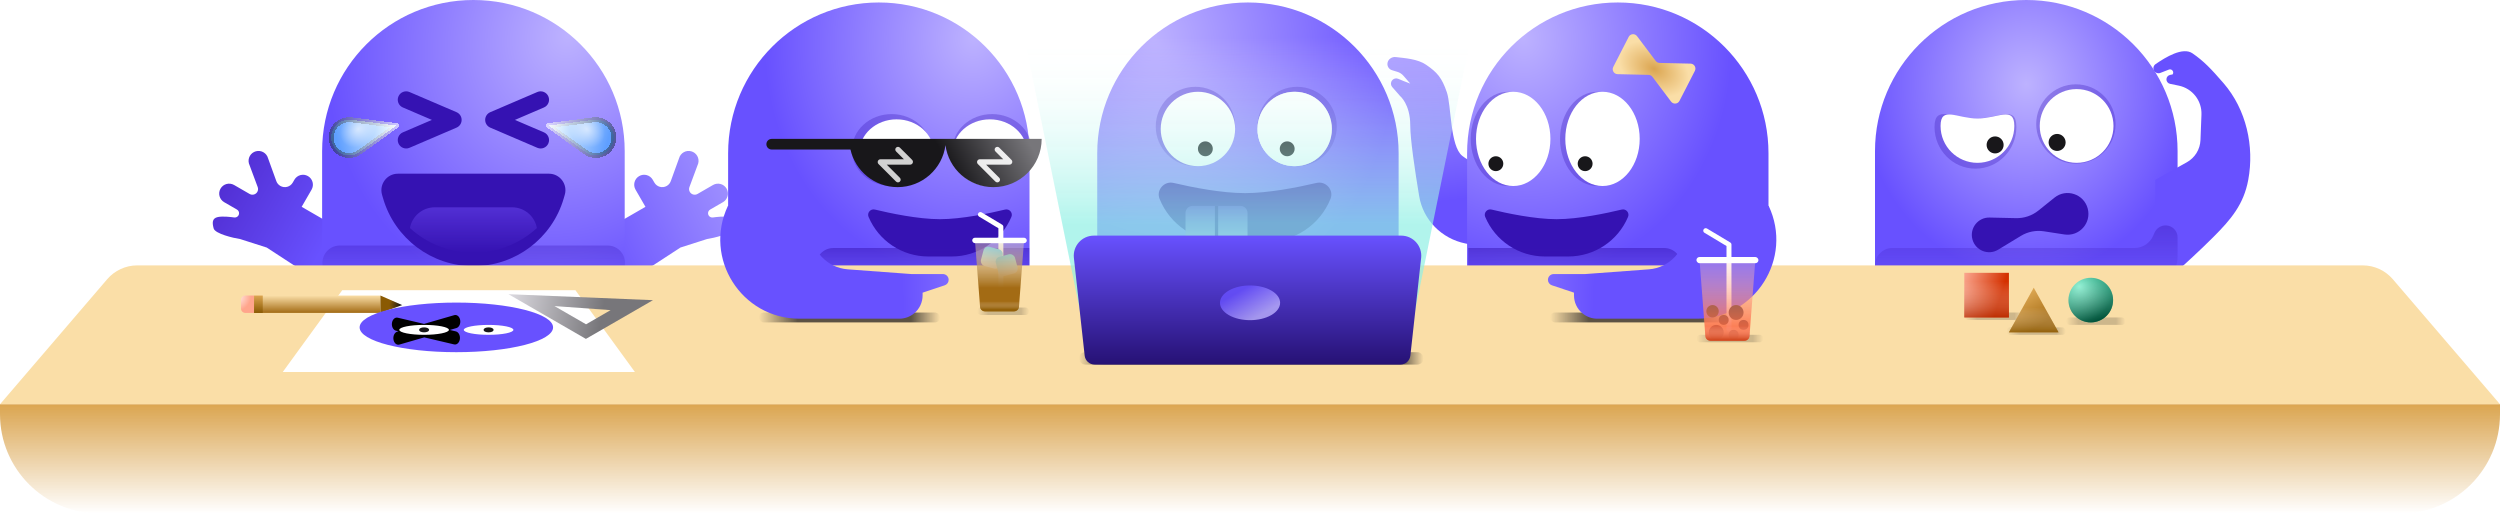 <svg width="1008" height="207" viewBox="0 0 1008 207" fill="none" xmlns="http://www.w3.org/2000/svg">
<path fill-rule="evenodd" clip-rule="evenodd" d="M90.382 81.517C88.469 80.412 87.813 77.966 88.918 76.053C90.022 74.139 92.469 73.484 94.382 74.588L100.641 78.202C101.728 78.83 103.118 78.457 103.746 77.37C104.085 76.783 104.144 76.076 103.908 75.441L100.357 65.897C99.785 63.763 101.051 61.57 103.185 60.998C105.319 60.426 107.512 61.693 108.084 63.826L111.417 73.037C111.711 73.849 112.283 74.531 113.03 74.963C114.782 75.974 117.023 75.374 118.034 73.622L118.703 72.464C119.807 70.551 122.254 69.895 124.167 71C126.08 72.105 126.735 74.551 125.631 76.464L121.631 83.392L145.879 97.392L139.13 109.083C136.549 113.553 130.745 114.941 126.421 112.122L107.533 99.81L96.812 96.38C94.147 95.996 86.72 94.244 86.149 92.11C85.577 89.976 85.38 88 87.88 87.5C89.888 87.098 93.179 87.504 94.395 87.679C94.704 87.724 95.019 87.69 95.31 87.575C96.644 87.046 96.779 85.21 95.536 84.492L90.382 81.517Z" fill="url(#paint0_linear)"/>
<path fill-rule="evenodd" clip-rule="evenodd" d="M291.497 81.517C293.41 80.412 294.066 77.966 292.961 76.053C291.856 74.139 289.41 73.484 287.497 74.588L281.238 78.202C280.151 78.83 278.761 78.457 278.133 77.37C277.794 76.783 277.735 76.076 277.971 75.441L281.522 65.897C282.094 63.763 280.828 61.57 278.694 60.998C276.56 60.426 274.367 61.693 273.795 63.826L270.461 73.037C270.168 73.849 269.596 74.531 268.849 74.963C267.097 75.974 264.856 75.374 263.845 73.622L263.176 72.464C262.072 70.551 259.625 69.895 257.712 71C255.799 72.105 255.144 74.551 256.248 76.464L260.248 83.392L235.999 97.392L242.749 109.083C245.33 113.553 251.134 114.941 255.458 112.122L274.345 99.81L285.067 96.38C287.732 95.996 295.158 94.244 295.73 92.11C296.302 89.976 296.499 88 293.999 87.5C291.99 87.098 288.7 87.504 287.484 87.679C287.174 87.724 286.86 87.69 286.569 87.575C285.234 87.046 285.1 85.21 286.343 84.492L291.497 81.517Z" fill="url(#paint1_linear)"/>
<path d="M129.879 60.941C129.879 27.284 157.19 0 190.879 0C224.568 0 251.879 27.284 251.879 60.941V129.312C251.879 133.721 246.381 135.742 243.521 132.384L224.992 110.629C223.098 108.405 219.66 108.405 217.766 110.629L194.492 137.954C192.598 140.178 189.16 140.178 187.266 137.954L163.992 110.629C162.098 108.405 158.66 108.405 156.766 110.629L138.237 132.384C135.377 135.742 129.879 133.721 129.879 129.312V60.941Z" fill="url(#paint2_radial)"/>
<g opacity="0.3" filter="url(#filter0_f)">
<path d="M130 106C130 102.134 133.134 99 137 99H245C248.866 99 252 102.134 252 106C252 109.866 248.866 113 245 113H137C133.134 113 130 109.866 130 106Z" fill="url(#paint3_linear)"/>
</g>
<path fill-rule="evenodd" clip-rule="evenodd" d="M221.104 38.879C220.367 37.159 218.375 36.362 216.654 37.099L197.676 45.232C196.43 45.766 195.622 46.992 195.622 48.347C195.622 49.703 196.43 50.928 197.676 51.462L216.654 59.596C218.375 60.333 220.367 59.536 221.104 57.816C221.841 56.095 221.044 54.103 219.324 53.366L207.614 48.347L219.324 43.329C221.044 42.592 221.841 40.599 221.104 38.879Z" fill="#3512B2"/>
<path fill-rule="evenodd" clip-rule="evenodd" d="M160.65 38.879C161.387 37.159 163.379 36.362 165.1 37.099L184.077 45.232C185.324 45.766 186.131 46.992 186.131 48.347C186.131 49.703 185.324 50.928 184.077 51.462L165.1 59.596C163.379 60.333 161.387 59.536 160.65 57.816C159.913 56.095 160.71 54.103 162.43 53.366L174.14 48.347L162.43 43.329C160.71 42.592 159.913 40.599 160.65 38.879Z" fill="#3512B2"/>
<g filter="url(#filter1_i)">
<path d="M227.715 73.124C228.954 68.868 225.761 64.613 221.328 64.613H160.433C156 64.613 152.807 68.868 154.045 73.124L154.462 74.558C159.173 90.753 174.014 101.891 190.88 101.891C207.747 101.891 222.587 90.753 227.299 74.558L227.715 73.124Z" fill="#3512B2"/>
</g>
<path fill-rule="evenodd" clip-rule="evenodd" d="M165.285 91.954C172.109 98.191 181.158 101.892 190.881 101.892C200.603 101.892 209.653 98.191 216.477 91.954C215.625 87.2 211.469 83.592 206.47 83.592H175.292C170.293 83.592 166.137 87.2 165.285 91.954Z" fill="url(#paint4_linear)"/>
<g filter="url(#filter2_d)">
<path d="M159.882 48.608L141.65 46.316C136.564 45.677 132.451 50.394 133.778 55.345C135.085 60.221 140.865 62.284 144.964 59.337L159.882 48.608Z" fill="url(#paint5_radial)" shape-rendering="crispEdges"/>
<path d="M159.882 48.608L141.65 46.316C136.564 45.677 132.451 50.394 133.778 55.345C135.085 60.221 140.865 62.284 144.964 59.337L159.882 48.608Z" fill="url(#paint6_radial)" fill-opacity="0.6" shape-rendering="crispEdges"/>
<path d="M159.882 48.608L141.65 46.316C136.564 45.677 132.451 50.394 133.778 55.345C135.085 60.221 140.865 62.284 144.964 59.337L159.882 48.608Z" stroke="url(#paint7_linear)" stroke-opacity="0.6" stroke-width="2" stroke-linejoin="round" style="mix-blend-mode:hard-light" shape-rendering="crispEdges"/>
</g>
<g filter="url(#filter3_d)">
<path d="M221.161 48.608L239.393 46.316C244.479 45.677 248.592 50.394 247.265 55.345C245.958 60.221 240.178 62.284 236.079 59.337L221.161 48.608Z" fill="url(#paint8_radial)" shape-rendering="crispEdges"/>
<path d="M221.161 48.608L239.393 46.316C244.479 45.677 248.592 50.394 247.265 55.345C245.958 60.221 240.178 62.284 236.079 59.337L221.161 48.608Z" fill="url(#paint9_radial)" fill-opacity="0.6" shape-rendering="crispEdges"/>
<path d="M221.161 48.608L239.393 46.316C244.479 45.677 248.592 50.394 247.265 55.345C245.958 60.221 240.178 62.284 236.079 59.337L221.161 48.608Z" stroke="url(#paint10_linear)" stroke-opacity="0.6" stroke-width="2" stroke-linejoin="round" style="mix-blend-mode:hard-light" shape-rendering="crispEdges"/>
</g>
<path d="M293.578 61.799C293.578 28.221 320.782 1 354.34 1C387.897 1 415.101 28.221 415.101 61.799V130.009C415.101 134.408 409.625 136.424 406.776 133.074L388.319 111.37C386.432 109.151 383.008 109.151 381.121 111.37L357.939 138.631C356.052 140.85 352.627 140.85 350.74 138.631L327.558 111.37C325.671 109.151 322.247 109.151 320.36 111.37L301.903 133.074C299.054 136.424 293.578 134.408 293.578 130.009V61.799Z" fill="url(#paint11_radial)"/>
<g filter="url(#filter4_i)">
<path d="M407.804 82.032C408.489 80.402 406.989 78.667 405.269 79.083C399.221 80.546 387.856 82.971 379 82.971C370.144 82.971 358.779 80.546 352.731 79.083C351.011 78.667 349.511 80.402 350.196 82.032C354.267 91.708 363.74 98 374.237 98H383.763C394.26 98 403.733 91.708 407.804 82.032Z" fill="#3512B2"/>
</g>
<path opacity="0.3" d="M384.004 60.5C384.004 68.508 391.167 75 400.004 75C408.84 75 416.004 68.508 416.004 60.5C416.004 52.492 408.84 46 400.004 46C391.167 46 384.004 52.492 384.004 60.5Z" fill="#3512B2"/>
<path d="M384.121 61.56C384.121 68.982 390.837 74.999 399.121 74.999C407.405 74.999 414.121 68.982 414.121 61.56C414.121 54.138 407.405 48.121 399.121 48.121C390.837 48.121 384.121 54.138 384.121 61.56Z" fill="white"/>
<path d="M403.121 68.634C403.121 69.806 404.464 70.756 406.121 70.756C407.778 70.756 409.121 69.806 409.121 68.634C409.121 67.462 407.778 66.512 406.121 66.512C404.464 66.512 403.121 67.462 403.121 68.634Z" fill="#18171A"/>
<path opacity="0.3" d="M343.504 60.5C343.504 68.508 350.667 75 359.504 75C368.34 75 375.504 68.508 375.504 60.5C375.504 52.492 368.34 46 359.504 46C350.667 46 343.504 52.492 343.504 60.5Z" fill="#3512B2"/>
<path d="M346.504 61.56C346.504 68.982 353.22 74.999 361.504 74.999C369.788 74.999 376.504 68.982 376.504 61.56C376.504 54.138 369.788 48.121 361.504 48.121C353.22 48.121 346.504 54.138 346.504 61.56Z" fill="white"/>
<path d="M365.504 68.634C365.504 69.806 366.847 70.756 368.504 70.756C370.161 70.756 371.504 69.806 371.504 68.634C371.504 67.462 370.161 66.512 368.504 66.512C366.847 66.512 365.504 67.462 365.504 68.634Z" fill="#18171A"/>
<path fill-rule="evenodd" clip-rule="evenodd" d="M361.903 75.454C352.623 75.454 344.86 68.971 342.903 60.292H311.15C309.965 60.292 309.004 59.331 309.004 58.146C309.004 56.961 309.965 56 311.15 56H342.428H347.046H381.378V56.003H420.004C420.004 66.747 411.285 75.457 400.529 75.457C390.627 75.457 382.451 68.075 381.216 58.519C379.979 68.073 371.804 75.454 361.903 75.454Z" fill="url(#paint12_linear)"/>
<g style="mix-blend-mode:lighten" opacity="0.9">
<path fill-rule="evenodd" clip-rule="evenodd" d="M401.356 59.522C400.931 59.947 400.931 60.635 401.356 61.06L404.506 64.21H395.082C394.072 64.21 393.567 65.431 394.281 66.145L401.356 73.22C401.78 73.645 402.469 73.645 402.894 73.22C403.319 72.795 403.319 72.106 402.894 71.681L397.598 66.386H407.022C408.031 66.386 408.537 65.165 407.823 64.451L402.894 59.522C402.469 59.097 401.78 59.097 401.356 59.522Z" fill="white"/>
</g>
<g style="mix-blend-mode:lighten" opacity="0.8">
<path fill-rule="evenodd" clip-rule="evenodd" d="M361.297 59.522C360.872 59.947 360.872 60.635 361.297 61.06L364.447 64.21H355.023C354.014 64.21 353.508 65.431 354.222 66.145L361.297 73.22C361.722 73.645 362.411 73.645 362.835 73.22C363.26 72.795 363.26 72.106 362.835 71.681L357.539 66.386H366.963C367.973 66.386 368.478 65.165 367.765 64.451L362.835 59.522C362.411 59.097 361.722 59.097 361.297 59.522Z" fill="white"/>
</g>
<g opacity="0.5" filter="url(#filter5_f)">
<path d="M329 107C329 103.134 332.134 100 336 100H415V114H336C332.134 114 329 110.866 329 107Z" fill="url(#paint13_linear)"/>
</g>
<path d="M563.926 61.799C563.926 28.221 536.722 1 503.164 1C469.607 1 442.403 28.221 442.403 61.799V130.009C442.403 134.408 447.879 136.424 450.728 133.074L469.184 111.37C471.071 109.151 474.496 109.151 476.383 111.37L499.565 138.631C501.452 140.85 504.877 140.85 506.764 138.631L529.946 111.37C531.833 109.151 535.257 109.151 537.144 111.37L555.601 133.074C558.449 136.424 563.926 134.408 563.926 130.009V61.799Z" fill="url(#paint14_radial)"/>
<g opacity="0.3" filter="url(#filter6_f)">
<path d="M570 138.267C570 140.881 540.227 143 503.5 143C466.773 143 437 140.881 437 138.267C437 135.652 466.773 133.533 503.5 133.533C540.227 133.533 570 135.652 570 138.267Z" fill="url(#paint15_linear)"/>
</g>
<g filter="url(#filter7_i)">
<path d="M467.533 74.762C466.1 71.21 469.418 67.478 473.148 68.35C481.054 70.198 492.649 72.462 502 72.462C511.351 72.462 522.946 70.198 530.852 68.35C534.582 67.478 537.9 71.21 536.467 74.762C532.268 85.178 522.162 92 510.931 92H493.069C481.838 92 471.732 85.178 467.533 74.762Z" fill="#3512B2"/>
</g>
<path opacity="0.3" d="M498 51C498 59.837 490.837 67 482 67C473.163 67 466 59.837 466 51C466 42.163 473.163 35 482 35C490.837 35 498 42.163 498 51Z" fill="#3512B2"/>
<path d="M498 52C498 60.284 491.284 67 483 67C474.716 67 468 60.284 468 52C468 43.716 474.716 37 483 37C491.284 37 498 43.716 498 52Z" fill="white"/>
<path d="M489 60C489 61.657 487.657 63 486 63C484.343 63 483 61.657 483 60C483 58.343 484.343 57 486 57C487.657 57 489 58.343 489 60Z" fill="#18171A"/>
<path d="M537 52C537 60.284 530.284 67 522 67C513.716 67 507 60.284 507 52C507 43.716 513.716 37 522 37C530.284 37 537 43.716 537 52Z" fill="white"/>
<path opacity="0.3" d="M539 51C539 59.837 531.837 67 523 67C514.163 67 507 59.837 507 51C507 42.163 514.163 35 523 35C531.837 35 539 42.163 539 51Z" fill="#3512B2"/>
<path d="M537 52C537 60.284 530.284 67 522 67C513.716 67 507 60.284 507 52C507 43.716 513.716 37 522 37C530.284 37 537 43.716 537 52Z" fill="white"/>
<path d="M522 60C522 61.657 520.657 63 519 63C517.343 63 516 61.657 516 60C516 58.343 517.343 57 519 57C520.657 57 522 58.343 522 60Z" fill="#18171A"/>
<path d="M478 85.893C478 84.295 479.295 83 480.893 83H500.107C501.705 83 503 84.295 503 85.893V97.5C503 104.404 497.404 110 490.5 110C483.596 110 478 104.404 478 97.5V85.893Z" fill="url(#paint16_linear)"/>
<path d="M489.844 83H491.16V97.263C491.16 97.626 490.865 97.921 490.502 97.921C490.138 97.921 489.844 97.626 489.844 97.263V83Z" fill="#3211A9"/>
<path d="M878 60.941C878 27.284 850.689 0 817 0C783.311 0 756 27.284 756 60.941V129.312C756 133.721 761.498 135.742 764.358 132.384L782.887 110.629C784.781 108.405 788.219 108.405 790.113 110.629L813.387 137.954C815.281 140.178 818.719 140.178 820.613 137.954L843.887 110.629C845.781 108.405 849.219 108.405 851.113 110.629L869.642 132.384C872.502 135.742 878 133.721 878 129.312V60.941Z" fill="url(#paint17_radial)"/>
<g filter="url(#filter8_i)">
<path d="M828.387 74.256C833.118 70.458 840.192 72.774 841.763 78.634C843.333 84.495 838.365 90.037 832.368 89.114L824.106 87.842C820.882 87.346 817.586 88.003 814.799 89.698L805.662 95.252C801.679 97.674 796.487 95.592 795.28 91.089C794.074 86.587 797.529 82.187 802.19 82.293L812.88 82.535C816.141 82.609 819.323 81.53 821.867 79.488L828.387 74.256Z" fill="#3512B2"/>
</g>
<path opacity="0.3" d="M813 51.227C813 60.49 805.613 68 796.5 68C787.387 68 780 60.49 780 51.227C780 41.964 787.387 47.834 796.5 47.834C805.613 47.834 813 41.964 813 51.227Z" fill="#3512B2"/>
<path d="M812.171 50.788C812.171 59 805.514 65.656 797.302 65.656C789.09 65.656 782.434 59 782.434 50.788C782.434 42.576 789.09 47.78 797.302 47.78C805.514 47.78 812.171 42.576 812.171 50.788Z" fill="white"/>
<path d="M807.862 58.431C807.862 60.326 806.326 61.862 804.431 61.862C802.536 61.862 801 60.326 801 58.431C801 56.536 802.536 55 804.431 55C806.326 55 807.862 56.536 807.862 58.431Z" fill="#18171A"/>
<path opacity="0.3" d="M853 50C853 58.837 845.837 66 837 66C828.163 66 821 58.837 821 50C821 41.163 828.163 34 837 34C845.837 34 853 41.163 853 50Z" fill="#3512B2"/>
<path d="M852.159 50.788C852.159 59 845.502 65.657 837.291 65.657C829.079 65.657 822.422 59 822.422 50.788C822.422 42.577 829.079 35.92 837.291 35.92C845.502 35.92 852.159 42.577 852.159 50.788Z" fill="white"/>
<path d="M832.862 57.431C832.862 59.326 831.326 60.862 829.431 60.862C827.536 60.862 826 59.326 826 57.431C826 55.536 827.536 54 829.431 54C831.326 54 832.862 55.536 832.862 57.431Z" fill="#18171A"/>
<path d="M869.109 25.865C873.159 23.067 880.111 18.822 884 21.5C888.504 24.601 891.451 27.67 896.5 33.5C905.748 44.178 909 59 906.5 72.5C904.671 82.374 899.601 88.399 892.5 95.5C881.5 106.5 869 117 869 117V72.5L881.723 65.432C884.999 63.611 887.088 60.213 887.232 56.467L887.627 46.205C887.842 40.604 883.978 35.668 878.489 34.532L874.964 33.803C874.111 33.626 873.5 32.876 873.5 32.005C873.5 31.13 874.118 30.376 874.976 30.205L876 30C876.741 28.963 875.679 27.597 874.491 28.059L871.024 29.407C870.134 29.753 869.123 29.434 868.593 28.639C867.984 27.725 868.205 26.489 869.109 25.865Z" fill="#6851FF"/>
<g opacity="0.4" filter="url(#filter9_f)">
<path d="M878 95.735C878 92.286 874.499 89.942 871.31 91.255C870.149 91.733 869.219 92.643 868.716 93.793L868.164 95.054C866.849 98.059 863.881 100 860.602 100H817H763C759.134 100 756 103.134 756 107C756 110.866 759.134 114 763 114H867.772C873.421 114 878 109.421 878 103.772V95.735Z" fill="url(#paint18_linear)"/>
</g>
<path fill-rule="evenodd" clip-rule="evenodd" d="M564.5 38.705L561.355 35.111C561.122 34.845 560.96 34.524 560.883 34.178C560.512 32.508 562.178 31.113 563.757 31.771L566 32.705L568.611 33.696L565.842 30.522C565.207 29.794 564.381 29.259 563.456 28.977L561.254 28.305C559.973 27.914 559.195 26.619 559.452 25.305C559.746 23.798 561.285 22.819 562.808 23.009C566.504 23.47 571.552 23.732 575.018 26.119C579.522 29.22 581.329 31.282 583.37 37.205C585.195 42.5 584.63 59 589.63 62.873C595.5 67.42 602.5 68 602.5 68V100.5L590.895 98.177C581.3 96.257 573.814 88.712 572.206 79.06C570.485 68.73 568.611 56.178 568.611 50.5C568.611 42 564.5 38.705 564.5 38.705Z" fill="url(#paint19_linear)"/>
<path d="M713.055 61.799C713.055 28.221 685.851 1 652.293 1C618.736 1 591.532 28.221 591.532 61.799V130.009C591.532 134.408 597.008 136.424 599.857 133.074L618.313 111.37C620.2 109.151 623.625 109.151 625.512 111.37L648.694 138.631C650.581 140.85 654.005 140.85 655.892 138.631L679.075 111.37C680.962 109.151 684.386 109.151 686.273 111.37L704.73 133.074C707.578 136.424 713.055 134.408 713.055 130.009V61.799Z" fill="url(#paint20_radial)"/>
<g filter="url(#filter10_d)">
<path d="M681.375 26.565C682.049 25.252 681.116 23.686 679.64 23.653L667.136 23.372C666.523 23.358 665.951 23.065 665.583 22.575L658.059 12.584C657.171 11.404 655.355 11.56 654.682 12.874L648.468 24.988C647.794 26.302 648.727 27.867 650.202 27.901L662.707 28.182C663.32 28.195 663.892 28.489 664.26 28.978L671.784 38.97C672.672 40.149 674.488 39.993 675.161 38.68L681.375 26.565Z" fill="url(#paint21_radial)"/>
</g>
<path opacity="0.3" d="M623 56C623 66.493 616.284 75 608 75C599.716 75 593 66.493 593 56C593 45.507 599.716 37 608 37C616.284 37 623 45.507 623 56Z" fill="#3512B2"/>
<path d="M625.129 56C625.129 66.493 618.413 75 610.129 75C601.845 75 595.129 66.493 595.129 56C595.129 45.507 601.845 37 610.129 37C618.413 37 625.129 45.507 625.129 56Z" fill="white"/>
<path d="M606.129 66C606.129 67.657 604.786 69 603.129 69C601.472 69 600.129 67.657 600.129 66C600.129 64.343 601.472 63 603.129 63C604.786 63 606.129 64.343 606.129 66Z" fill="#18171A"/>
<path opacity="0.3" d="M659 56C659 66.493 652.284 75 644 75C635.716 75 629 66.493 629 56C629 45.507 635.716 37 644 37C652.284 37 659 45.507 659 56Z" fill="#3512B2"/>
<path d="M661.129 56C661.129 66.493 654.413 75 646.129 75C637.845 75 631.129 66.493 631.129 56C631.129 45.507 637.845 37 646.129 37C654.413 37 661.129 45.507 661.129 56Z" fill="white"/>
<path d="M642.129 66C642.129 67.657 640.786 69 639.129 69C637.472 69 636.129 67.657 636.129 66C636.129 64.343 637.472 63 639.129 63C640.786 63 642.129 64.343 642.129 66Z" fill="#18171A"/>
<g filter="url(#filter11_i)">
<path d="M598.825 82.032C598.139 80.402 599.64 78.667 601.36 79.083C607.408 80.546 618.772 82.971 627.629 82.971C636.485 82.971 647.85 80.546 653.898 79.083C655.617 78.667 657.118 80.402 656.432 82.032C652.362 91.708 642.889 98 632.392 98H622.866C612.369 98 602.896 91.708 598.825 82.032Z" fill="#3512B2"/>
</g>
<g opacity="0.5" filter="url(#filter12_f)">
<path d="M678 107C678 103.134 674.866 100 671 100H592V114H671C674.866 114 678 110.866 678 107Z" fill="url(#paint22_linear)"/>
</g>
<path d="M43.211 112.587C46.251 109.041 50.688 107 55.359 107H952.641C957.312 107 961.749 109.041 964.789 112.587L1008 163H0L43.211 112.587Z" fill="#FADEA7"/>
<path d="M0 163H1008V167C1008 189.091 990.091 207 968 207H40C17.909 207 0 189.091 0 167V163Z" fill="url(#paint23_linear)"/>
<g opacity="0.7" filter="url(#filter13_f)">
<rect x="625" y="126" width="73" height="4" rx="2" fill="url(#paint24_linear)"/>
</g>
<g opacity="0.6" filter="url(#filter14_f)">
<rect x="435" y="142" width="139" height="5" rx="2.5" fill="url(#paint25_linear)"/>
</g>
<path fill-rule="evenodd" clip-rule="evenodd" d="M664.811 108.598C673.166 107.979 679.629 101.019 679.629 92.641V83H713.129C723.122 104.148 707.695 128.5 684.305 128.5H663.129H644.034C641.834 128.5 639.703 127.729 638.013 126.32C635.869 124.533 634.629 121.886 634.629 119.095V118L625.718 115.03C624.769 114.713 624.129 113.825 624.129 112.825C624.129 111.541 625.17 110.5 626.453 110.5H639.129L664.811 108.598Z" fill="url(#paint26_linear)"/>
<g opacity="0.7" filter="url(#filter15_f)">
<rect x="306" y="126" width="73" height="4" rx="2" fill="url(#paint27_linear)"/>
</g>
<g filter="url(#filter16_f)">
<path d="M413 15H593L569 133H437L413 15Z" fill="url(#paint28_linear)" fill-opacity="0.7"/>
</g>
<g filter="url(#filter17_di)">
<path d="M432.993 99.998C432.463 95.197 436.222 91 441.053 91H564.947C569.778 91 573.537 95.197 573.007 99.998L568.661 139.39C568.434 141.445 566.698 143 564.631 143H441.369C439.302 143 437.566 141.445 437.339 139.39L432.993 99.998Z" fill="url(#paint29_linear)"/>
</g>
<path fill-rule="evenodd" clip-rule="evenodd" d="M341.818 108.598C333.463 107.979 327 101.019 327 92.641V83H293.5C283.507 104.148 298.934 128.5 322.324 128.5H343.5H362.595C364.795 128.5 366.926 127.729 368.616 126.32C370.76 124.533 372 121.886 372 119.095V118L380.911 115.03C381.86 114.713 382.5 113.825 382.5 112.825C382.5 111.541 381.459 110.5 380.175 110.5H367.5L341.818 108.598Z" fill="url(#paint30_linear)"/>
<g opacity="0.2" filter="url(#filter18_f)">
<rect x="394" y="124" width="21" height="3" rx="1.5" fill="url(#paint31_linear)"/>
</g>
<path fill-rule="evenodd" clip-rule="evenodd" d="M394.443 85.986C394.728 85.512 395.342 85.359 395.815 85.643L404.065 90.593C404.367 90.773 404.551 91.099 404.551 91.45V123.4C404.551 123.952 404.103 124.4 403.551 124.4C402.999 124.4 402.551 123.952 402.551 123.4V92.016L394.786 87.358C394.313 87.073 394.159 86.459 394.443 85.986Z" fill="white"/>
<rect x="402.727" y="108.797" width="8" height="8" rx="2" transform="rotate(-165 402.727 108.797)" fill="url(#paint32_linear)"/>
<rect x="410.797" y="109.727" width="8" height="8" rx="2" transform="rotate(165 410.797 109.727)" fill="url(#paint33_linear)"/>
<g filter="url(#filter19_b)">
<path d="M393.102 96.949H412.902L410.844 123.703C410.763 124.745 409.895 125.549 408.849 125.549H397.154C396.109 125.549 395.24 124.745 395.16 123.703L393.102 96.949Z" fill="url(#paint34_linear)"/>
<path d="M393.102 96.949H412.902L410.844 123.703C410.763 124.745 409.895 125.549 408.849 125.549H397.154C396.109 125.549 395.24 124.745 395.16 123.703L393.102 96.949Z" fill="url(#paint35_linear)" fill-opacity="0.6"/>
</g>
<rect x="392" y="95.85" width="22" height="2.2" rx="1.1" fill="white"/>
<g opacity="0.2" filter="url(#filter20_f)">
<rect x="684" y="135" width="27" height="3" rx="1.5" fill="url(#paint36_linear)"/>
</g>
<path fill-rule="evenodd" clip-rule="evenodd" d="M686.893 92.486C687.177 92.012 687.791 91.859 688.265 92.143L697.64 97.768C697.941 97.948 698.125 98.274 698.125 98.625V132.75C698.125 133.302 697.677 133.75 697.125 133.75C696.573 133.75 696.125 133.302 696.125 132.75V99.191L687.236 93.858C686.762 93.573 686.609 92.959 686.893 92.486Z" fill="white"/>
<circle cx="690.5" cy="125.5" r="2.5" fill="black"/>
<circle cx="703" cy="131" r="2" fill="black"/>
<circle cx="692" cy="134" r="3" fill="black"/>
<circle cx="695" cy="129" r="2" fill="black"/>
<circle cx="699" cy="135" r="2" fill="black"/>
<circle cx="700" cy="126" r="3" fill="black"/>
<g filter="url(#filter21_b)">
<path d="M685.25 104.875H707.75L705.392 135.528C705.312 136.57 704.443 137.375 703.398 137.375H689.602C688.557 137.375 687.688 136.57 687.608 135.528L685.25 104.875Z" fill="url(#paint37_linear)"/>
<path d="M685.25 104.875H707.75L705.392 135.528C705.312 136.57 704.443 137.375 703.398 137.375H689.602C688.557 137.375 687.688 136.57 687.608 135.528L685.25 104.875Z" fill="url(#paint38_linear)" fill-opacity="0.6"/>
</g>
<rect x="684" y="103.625" width="25" height="2.5" rx="1.25" fill="white"/>
<g filter="url(#filter22_d)">
<path d="M137 116H231L255 149H113L137 116Z" fill="white"/>
</g>
<g filter="url(#filter23_d)">
<rect x="101.27" y="118" width="50.946" height="6.998" fill="url(#paint39_linear)"/>
<path d="M96 119.751C96 118.785 96.783 118.002 97.749 118.002H101.27V125H97.749C96.783 125 96 124.217 96 123.25V119.751Z" fill="url(#paint40_radial)"/>
<path d="M101.27 118H104.783V124.998H101.27V118Z" fill="url(#paint41_linear)"/>
<path d="M152.215 124.998L160.999 121.849L152.215 118V124.998Z" fill="url(#paint42_radial)"/>
</g>
<ellipse cx="184" cy="132" rx="39" ry="10" fill="#6851FF"/>
<path fill-rule="evenodd" clip-rule="evenodd" d="M184.025 132.273C185.104 131.96 185.789 130.54 185.554 129.101C185.319 127.662 184.254 126.749 183.175 127.061L170.979 130.596L160.348 128.092C159.261 127.836 158.223 128.804 158.031 130.254C157.839 131.704 158.565 133.088 159.652 133.344L160.671 133.584L160.175 133.727C159.096 134.04 158.411 135.46 158.645 136.899C158.88 138.338 159.945 139.251 161.025 138.939L171.059 136.03L183.106 138.867C184.194 139.123 185.232 138.155 185.424 136.705C185.616 135.255 184.89 133.872 183.802 133.616L181.368 133.042L184.025 132.273Z" fill="black"/>
<ellipse cx="171" cy="133" rx="10" ry="2" fill="white"/>
<ellipse cx="197" cy="133" rx="10" ry="2" fill="white"/>
<ellipse cx="171" cy="133" rx="2" ry="1" fill="#18171A"/>
<ellipse cx="197" cy="133" rx="2" ry="1" fill="#18171A"/>
<g filter="url(#filter24_d)">
<path fill-rule="evenodd" clip-rule="evenodd" d="M236.231 135.644L263.278 120.03L205 117.614L236.231 135.644ZM236.289 129.759L246.189 124.044L223.561 122.411L236.289 129.759Z" fill="url(#paint43_linear)"/>
</g>
<g opacity="0.2" filter="url(#filter25_f)">
<rect x="833" y="128" width="24" height="3" rx="1.5" fill="url(#paint44_linear)"/>
</g>
<circle cx="843" cy="121" r="9" fill="url(#paint45_radial)"/>
<circle cx="843" cy="121" r="9" fill="url(#paint46_linear)" fill-opacity="0.6"/>
<g opacity="0.2" filter="url(#filter26_f)">
<rect x="792" y="126" width="24" height="3" rx="1.5" fill="url(#paint47_linear)"/>
</g>
<rect x="792" y="110" width="18" height="18" fill="url(#paint48_linear)"/>
<rect x="792" y="110" width="18" height="18" fill="url(#paint49_linear)" fill-opacity="0.6"/>
<g opacity="0.2" filter="url(#filter27_f)">
<rect x="809" y="132" width="24" height="3" rx="1.5" fill="url(#paint50_linear)"/>
</g>
<path d="M820 116L830 134H810L820 116Z" fill="url(#paint51_linear)"/>
<path d="M820 116L830 134H810L820 116Z" fill="url(#paint52_linear)" fill-opacity="0.6"/>
<g opacity="0.8" filter="url(#filter28_i)">
<path d="M511.591 126.041C506.857 128.774 499.181 128.774 494.447 126.041C489.713 123.308 489.713 118.876 494.447 116.144C499.182 113.411 506.857 113.411 511.591 116.144C516.325 118.877 516.325 123.309 511.591 126.041Z" fill="url(#paint53_linear)"/>
</g>
<defs>
<filter id="filter0_f" x="124" y="93" width="134" height="26" filterUnits="userSpaceOnUse" color-interpolation-filters="sRGB">
<feFlood flood-opacity="0" result="BackgroundImageFix"/>
<feBlend mode="normal" in="SourceGraphic" in2="BackgroundImageFix" result="shape"/>
<feGaussianBlur stdDeviation="3" result="effect1_foregroundBlur"/>
</filter>
<filter id="filter1_i" x="153.777" y="64.613" width="74.207" height="42.7" filterUnits="userSpaceOnUse" color-interpolation-filters="sRGB">
<feFlood flood-opacity="0" result="BackgroundImageFix"/>
<feBlend mode="normal" in="SourceGraphic" in2="BackgroundImageFix" result="shape"/>
<feColorMatrix in="SourceAlpha" type="matrix" values="0 0 0 0 0 0 0 0 0 0 0 0 0 0 0 0 0 0 127 0" result="hardAlpha"/>
<feOffset dy="5.422"/>
<feGaussianBlur stdDeviation="5.422"/>
<feComposite in2="hardAlpha" operator="arithmetic" k2="-1" k3="1"/>
<feColorMatrix type="matrix" values="0 0 0 0 0 0 0 0 0 0 0 0 0 0 0 0 0 0 0.6 0"/>
<feBlend mode="normal" in2="shape" result="effect1_innerShadow"/>
</filter>
<filter id="filter2_d" x="130.527" y="45.258" width="32.355" height="20.441" filterUnits="userSpaceOnUse" color-interpolation-filters="sRGB">
<feFlood flood-opacity="0" result="BackgroundImageFix"/>
<feColorMatrix in="SourceAlpha" type="matrix" values="0 0 0 0 0 0 0 0 0 0 0 0 0 0 0 0 0 0 127 0" result="hardAlpha"/>
<feOffset dy="2"/>
<feGaussianBlur stdDeviation="1"/>
<feComposite in2="hardAlpha" operator="out"/>
<feColorMatrix type="matrix" values="0 0 0 0 0 0 0 0 0 0 0 0 0 0 0 0 0 0 0.15 0"/>
<feBlend mode="normal" in2="BackgroundImageFix" result="effect1_dropShadow"/>
<feBlend mode="normal" in="SourceGraphic" in2="effect1_dropShadow" result="shape"/>
</filter>
<filter id="filter3_d" x="218.16" y="45.258" width="32.355" height="20.441" filterUnits="userSpaceOnUse" color-interpolation-filters="sRGB">
<feFlood flood-opacity="0" result="BackgroundImageFix"/>
<feColorMatrix in="SourceAlpha" type="matrix" values="0 0 0 0 0 0 0 0 0 0 0 0 0 0 0 0 0 0 127 0" result="hardAlpha"/>
<feOffset dy="2"/>
<feGaussianBlur stdDeviation="1"/>
<feComposite in2="hardAlpha" operator="out"/>
<feColorMatrix type="matrix" values="0 0 0 0 0 0 0 0 0 0 0 0 0 0 0 0 0 0 0.15 0"/>
<feBlend mode="normal" in2="BackgroundImageFix" result="effect1_dropShadow"/>
<feBlend mode="normal" in="SourceGraphic" in2="effect1_dropShadow" result="shape"/>
</filter>
<filter id="filter4_i" x="350.027" y="79.022" width="57.945" height="24.384" filterUnits="userSpaceOnUse" color-interpolation-filters="sRGB">
<feFlood flood-opacity="0" result="BackgroundImageFix"/>
<feBlend mode="normal" in="SourceGraphic" in2="BackgroundImageFix" result="shape"/>
<feColorMatrix in="SourceAlpha" type="matrix" values="0 0 0 0 0 0 0 0 0 0 0 0 0 0 0 0 0 0 127 0" result="hardAlpha"/>
<feOffset dy="5.406"/>
<feGaussianBlur stdDeviation="5.406"/>
<feComposite in2="hardAlpha" operator="arithmetic" k2="-1" k3="1"/>
<feColorMatrix type="matrix" values="0 0 0 0 0 0 0 0 0 0 0 0 0 0 0 0 0 0 0.6 0"/>
<feBlend mode="normal" in2="shape" result="effect1_innerShadow"/>
</filter>
<filter id="filter5_f" x="323" y="94" width="98" height="26" filterUnits="userSpaceOnUse" color-interpolation-filters="sRGB">
<feFlood flood-opacity="0" result="BackgroundImageFix"/>
<feBlend mode="normal" in="SourceGraphic" in2="BackgroundImageFix" result="shape"/>
<feGaussianBlur stdDeviation="3" result="effect1_foregroundBlur"/>
</filter>
<filter id="filter6_f" x="429.792" y="126.326" width="147.415" height="23.882" filterUnits="userSpaceOnUse" color-interpolation-filters="sRGB">
<feFlood flood-opacity="0" result="BackgroundImageFix"/>
<feBlend mode="normal" in="SourceGraphic" in2="BackgroundImageFix" result="shape"/>
<feGaussianBlur stdDeviation="3.604" result="effect1_foregroundBlur"/>
</filter>
<filter id="filter7_i" x="467.191" y="68.223" width="69.617" height="29.183" filterUnits="userSpaceOnUse" color-interpolation-filters="sRGB">
<feFlood flood-opacity="0" result="BackgroundImageFix"/>
<feBlend mode="normal" in="SourceGraphic" in2="BackgroundImageFix" result="shape"/>
<feColorMatrix in="SourceAlpha" type="matrix" values="0 0 0 0 0 0 0 0 0 0 0 0 0 0 0 0 0 0 127 0" result="hardAlpha"/>
<feOffset dy="5.406"/>
<feGaussianBlur stdDeviation="5.406"/>
<feComposite in2="hardAlpha" operator="arithmetic" k2="-1" k3="1"/>
<feColorMatrix type="matrix" values="0 0 0 0 0 0 0 0 0 0 0 0 0 0 0 0 0 0 0.6 0"/>
<feBlend mode="normal" in2="shape" result="effect1_innerShadow"/>
</filter>
<filter id="filter8_i" x="795.039" y="72.4" width="47.016" height="29.295" filterUnits="userSpaceOnUse" color-interpolation-filters="sRGB">
<feFlood flood-opacity="0" result="BackgroundImageFix"/>
<feBlend mode="normal" in="SourceGraphic" in2="BackgroundImageFix" result="shape"/>
<feColorMatrix in="SourceAlpha" type="matrix" values="0 0 0 0 0 0 0 0 0 0 0 0 0 0 0 0 0 0 127 0" result="hardAlpha"/>
<feOffset dy="5.422"/>
<feGaussianBlur stdDeviation="5.422"/>
<feComposite in2="hardAlpha" operator="arithmetic" k2="-1" k3="1"/>
<feColorMatrix type="matrix" values="0 0 0 0 0 0 0 0 0 0 0 0 0 0 0 0 0 0 0.6 0"/>
<feBlend mode="normal" in2="shape" result="effect1_innerShadow"/>
</filter>
<filter id="filter9_f" x="750" y="84.885" width="134" height="35.115" filterUnits="userSpaceOnUse" color-interpolation-filters="sRGB">
<feFlood flood-opacity="0" result="BackgroundImageFix"/>
<feBlend mode="normal" in="SourceGraphic" in2="BackgroundImageFix" result="shape"/>
<feGaussianBlur stdDeviation="3" result="effect1_foregroundBlur"/>
</filter>
<filter id="filter10_d" x="646.246" y="9.787" width="41.352" height="35.98" filterUnits="userSpaceOnUse" color-interpolation-filters="sRGB">
<feFlood flood-opacity="0" result="BackgroundImageFix"/>
<feColorMatrix in="SourceAlpha" type="matrix" values="0 0 0 0 0 0 0 0 0 0 0 0 0 0 0 0 0 0 127 0" result="hardAlpha"/>
<feOffset dx="2" dy="2"/>
<feGaussianBlur stdDeviation="2"/>
<feComposite in2="hardAlpha" operator="out"/>
<feColorMatrix type="matrix" values="0 0 0 0 0 0 0 0 0 0 0 0 0 0 0 0 0 0 0.16 0"/>
<feBlend mode="normal" in2="BackgroundImageFix" result="effect1_dropShadow"/>
<feBlend mode="normal" in="SourceGraphic" in2="effect1_dropShadow" result="shape"/>
</filter>
<filter id="filter11_i" x="598.656" y="79.022" width="57.945" height="24.384" filterUnits="userSpaceOnUse" color-interpolation-filters="sRGB">
<feFlood flood-opacity="0" result="BackgroundImageFix"/>
<feBlend mode="normal" in="SourceGraphic" in2="BackgroundImageFix" result="shape"/>
<feColorMatrix in="SourceAlpha" type="matrix" values="0 0 0 0 0 0 0 0 0 0 0 0 0 0 0 0 0 0 127 0" result="hardAlpha"/>
<feOffset dy="5.406"/>
<feGaussianBlur stdDeviation="5.406"/>
<feComposite in2="hardAlpha" operator="arithmetic" k2="-1" k3="1"/>
<feColorMatrix type="matrix" values="0 0 0 0 0 0 0 0 0 0 0 0 0 0 0 0 0 0 0.6 0"/>
<feBlend mode="normal" in2="shape" result="effect1_innerShadow"/>
</filter>
<filter id="filter12_f" x="586" y="94" width="98" height="26" filterUnits="userSpaceOnUse" color-interpolation-filters="sRGB">
<feFlood flood-opacity="0" result="BackgroundImageFix"/>
<feBlend mode="normal" in="SourceGraphic" in2="BackgroundImageFix" result="shape"/>
<feGaussianBlur stdDeviation="3" result="effect1_foregroundBlur"/>
</filter>
<filter id="filter13_f" x="621" y="122" width="81" height="12" filterUnits="userSpaceOnUse" color-interpolation-filters="sRGB">
<feFlood flood-opacity="0" result="BackgroundImageFix"/>
<feBlend mode="normal" in="SourceGraphic" in2="BackgroundImageFix" result="shape"/>
<feGaussianBlur stdDeviation="2" result="effect1_foregroundBlur"/>
</filter>
<filter id="filter14_f" x="434" y="141" width="141" height="7" filterUnits="userSpaceOnUse" color-interpolation-filters="sRGB">
<feFlood flood-opacity="0" result="BackgroundImageFix"/>
<feBlend mode="normal" in="SourceGraphic" in2="BackgroundImageFix" result="shape"/>
<feGaussianBlur stdDeviation="0.5" result="effect1_foregroundBlur"/>
</filter>
<filter id="filter15_f" x="302" y="122" width="81" height="12" filterUnits="userSpaceOnUse" color-interpolation-filters="sRGB">
<feFlood flood-opacity="0" result="BackgroundImageFix"/>
<feBlend mode="normal" in="SourceGraphic" in2="BackgroundImageFix" result="shape"/>
<feGaussianBlur stdDeviation="2" result="effect1_foregroundBlur"/>
</filter>
<filter id="filter16_f" x="405" y="7" width="196" height="134" filterUnits="userSpaceOnUse" color-interpolation-filters="sRGB">
<feFlood flood-opacity="0" result="BackgroundImageFix"/>
<feBlend mode="normal" in="SourceGraphic" in2="BackgroundImageFix" result="shape"/>
<feGaussianBlur stdDeviation="4" result="effect1_foregroundBlur"/>
</filter>
<filter id="filter17_di" x="432.941" y="91" width="140.117" height="54" filterUnits="userSpaceOnUse" color-interpolation-filters="sRGB">
<feFlood flood-opacity="0" result="BackgroundImageFix"/>
<feColorMatrix in="SourceAlpha" type="matrix" values="0 0 0 0 0 0 0 0 0 0 0 0 0 0 0 0 0 0 127 0" result="hardAlpha"/>
<feOffset dy="2"/>
<feComposite in2="hardAlpha" operator="out"/>
<feColorMatrix type="matrix" values="0 0 0 0 0.741 0 0 0 0 0.698 0 0 0 0 1 0 0 0 1 0"/>
<feBlend mode="normal" in2="BackgroundImageFix" result="effect1_dropShadow"/>
<feBlend mode="normal" in="SourceGraphic" in2="effect1_dropShadow" result="shape"/>
<feColorMatrix in="SourceAlpha" type="matrix" values="0 0 0 0 0 0 0 0 0 0 0 0 0 0 0 0 0 0 127 0" result="hardAlpha"/>
<feOffset dy="2"/>
<feComposite in2="hardAlpha" operator="arithmetic" k2="-1" k3="1"/>
<feColorMatrix type="matrix" values="0 0 0 0 0.741 0 0 0 0 0.698 0 0 0 0 1 0 0 0 1 0"/>
<feBlend mode="normal" in2="shape" result="effect2_innerShadow"/>
</filter>
<filter id="filter18_f" x="393" y="123" width="23" height="5" filterUnits="userSpaceOnUse" color-interpolation-filters="sRGB">
<feFlood flood-opacity="0" result="BackgroundImageFix"/>
<feBlend mode="normal" in="SourceGraphic" in2="BackgroundImageFix" result="shape"/>
<feGaussianBlur stdDeviation="0.5" result="effect1_foregroundBlur"/>
</filter>
<filter id="filter19_b" x="392.102" y="95.949" width="21.801" height="30.6" filterUnits="userSpaceOnUse" color-interpolation-filters="sRGB">
<feFlood flood-opacity="0" result="BackgroundImageFix"/>
<feGaussianBlur in="BackgroundImage" stdDeviation="0.5"/>
<feComposite in2="SourceAlpha" operator="in" result="effect1_backgroundBlur"/>
<feBlend mode="normal" in="SourceGraphic" in2="effect1_backgroundBlur" result="shape"/>
</filter>
<filter id="filter20_f" x="683" y="134" width="29" height="5" filterUnits="userSpaceOnUse" color-interpolation-filters="sRGB">
<feFlood flood-opacity="0" result="BackgroundImageFix"/>
<feBlend mode="normal" in="SourceGraphic" in2="BackgroundImageFix" result="shape"/>
<feGaussianBlur stdDeviation="0.5" result="effect1_foregroundBlur"/>
</filter>
<filter id="filter21_b" x="684.25" y="103.875" width="24.5" height="34.5" filterUnits="userSpaceOnUse" color-interpolation-filters="sRGB">
<feFlood flood-opacity="0" result="BackgroundImageFix"/>
<feGaussianBlur in="BackgroundImage" stdDeviation="0.5"/>
<feComposite in2="SourceAlpha" operator="in" result="effect1_backgroundBlur"/>
<feBlend mode="normal" in="SourceGraphic" in2="effect1_backgroundBlur" result="shape"/>
</filter>
<filter id="filter22_d" x="113" y="116" width="144" height="35" filterUnits="userSpaceOnUse" color-interpolation-filters="sRGB">
<feFlood flood-opacity="0" result="BackgroundImageFix"/>
<feColorMatrix in="SourceAlpha" type="matrix" values="0 0 0 0 0 0 0 0 0 0 0 0 0 0 0 0 0 0 127 0" result="hardAlpha"/>
<feOffset dx="1" dy="1"/>
<feGaussianBlur stdDeviation="0.5"/>
<feComposite in2="hardAlpha" operator="out"/>
<feColorMatrix type="matrix" values="0 0 0 0 0 0 0 0 0 0 0 0 0 0 0 0 0 0 0.3 0"/>
<feBlend mode="normal" in2="BackgroundImageFix" result="effect1_dropShadow"/>
<feBlend mode="normal" in="SourceGraphic" in2="effect1_dropShadow" result="shape"/>
</filter>
<filter id="filter23_d" x="96" y="118" width="67.327" height="9.327" filterUnits="userSpaceOnUse" color-interpolation-filters="sRGB">
<feFlood flood-opacity="0" result="BackgroundImageFix"/>
<feColorMatrix in="SourceAlpha" type="matrix" values="0 0 0 0 0 0 0 0 0 0 0 0 0 0 0 0 0 0 127 0" result="hardAlpha"/>
<feOffset dx="1.164" dy="1.164"/>
<feGaussianBlur stdDeviation="0.582"/>
<feComposite in2="hardAlpha" operator="out"/>
<feColorMatrix type="matrix" values="0 0 0 0 0 0 0 0 0 0 0 0 0 0 0 0 0 0 0.3 0"/>
<feBlend mode="normal" in2="BackgroundImageFix" result="effect1_dropShadow"/>
<feBlend mode="normal" in="SourceGraphic" in2="effect1_dropShadow" result="shape"/>
</filter>
<filter id="filter24_d" x="204" y="117.613" width="60.277" height="20.031" filterUnits="userSpaceOnUse" color-interpolation-filters="sRGB">
<feFlood flood-opacity="0" result="BackgroundImageFix"/>
<feColorMatrix in="SourceAlpha" type="matrix" values="0 0 0 0 0 0 0 0 0 0 0 0 0 0 0 0 0 0 127 0" result="hardAlpha"/>
<feOffset dy="1"/>
<feGaussianBlur stdDeviation="0.5"/>
<feComposite in2="hardAlpha" operator="out"/>
<feColorMatrix type="matrix" values="0 0 0 0 0 0 0 0 0 0 0 0 0 0 0 0 0 0 0.3 0"/>
<feBlend mode="normal" in2="BackgroundImageFix" result="effect1_dropShadow"/>
<feBlend mode="normal" in="SourceGraphic" in2="effect1_dropShadow" result="shape"/>
</filter>
<filter id="filter25_f" x="832" y="127" width="26" height="5" filterUnits="userSpaceOnUse" color-interpolation-filters="sRGB">
<feFlood flood-opacity="0" result="BackgroundImageFix"/>
<feBlend mode="normal" in="SourceGraphic" in2="BackgroundImageFix" result="shape"/>
<feGaussianBlur stdDeviation="0.5" result="effect1_foregroundBlur"/>
</filter>
<filter id="filter26_f" x="791" y="125" width="26" height="5" filterUnits="userSpaceOnUse" color-interpolation-filters="sRGB">
<feFlood flood-opacity="0" result="BackgroundImageFix"/>
<feBlend mode="normal" in="SourceGraphic" in2="BackgroundImageFix" result="shape"/>
<feGaussianBlur stdDeviation="0.5" result="effect1_foregroundBlur"/>
</filter>
<filter id="filter27_f" x="808" y="131" width="26" height="5" filterUnits="userSpaceOnUse" color-interpolation-filters="sRGB">
<feFlood flood-opacity="0" result="BackgroundImageFix"/>
<feBlend mode="normal" in="SourceGraphic" in2="BackgroundImageFix" result="shape"/>
<feGaussianBlur stdDeviation="0.5" result="effect1_foregroundBlur"/>
</filter>
<filter id="filter28_i" x="490.898" y="114.094" width="25.242" height="14.998" filterUnits="userSpaceOnUse" color-interpolation-filters="sRGB">
<feFlood flood-opacity="0" result="BackgroundImageFix"/>
<feBlend mode="normal" in="SourceGraphic" in2="BackgroundImageFix" result="shape"/>
<feColorMatrix in="SourceAlpha" type="matrix" values="0 0 0 0 0 0 0 0 0 0 0 0 0 0 0 0 0 0 127 0" result="hardAlpha"/>
<feOffset dx="1" dy="1"/>
<feGaussianBlur stdDeviation="1"/>
<feComposite in2="hardAlpha" operator="arithmetic" k2="-1" k3="1"/>
<feColorMatrix type="matrix" values="0 0 0 0 0.929 0 0 0 0 0.922 0 0 0 0 1 0 0 0 0.4 0"/>
<feBlend mode="normal" in2="shape" result="effect1_innerShadow"/>
</filter>
<linearGradient id="paint0_linear" x1="90.459" y1="73.383" x2="132" y2="97" gradientUnits="userSpaceOnUse">
<stop stop-color="#522FD4"/>
<stop offset="1" stop-color="#6851FF"/>
</linearGradient>
<linearGradient id="paint1_linear" x1="291.42" y1="73.383" x2="235.999" y2="100" gradientUnits="userSpaceOnUse">
<stop stop-color="#9D8EFF"/>
<stop offset="1" stop-color="#6851FF"/>
</linearGradient>
<radialGradient id="paint2_radial" cx="0" cy="0" r="1" gradientUnits="userSpaceOnUse" gradientTransform="translate(229.237 14.18) rotate(112.776) scale(109.118 95.319)">
<stop stop-color="#BDB2FF"/>
<stop offset="1" stop-color="#6851FF"/>
</radialGradient>
<linearGradient id="paint3_linear" x1="191" y1="99" x2="191" y2="113" gradientUnits="userSpaceOnUse">
<stop stop-color="#3512B2"/>
<stop offset="1" stop-color="#3512B2" stop-opacity="0"/>
</linearGradient>
<linearGradient id="paint4_linear" x1="190.881" y1="83.592" x2="190.881" y2="101.892" gradientUnits="userSpaceOnUse">
<stop stop-color="#522FD4"/>
<stop offset="1" stop-color="#522FD4" stop-opacity="0"/>
</linearGradient>
<radialGradient id="paint5_radial" cx="0" cy="0" r="1" gradientUnits="userSpaceOnUse" gradientTransform="translate(157.465 49.057) rotate(165) scale(30.021 100.701)">
<stop stop-color="#EBF9FF"/>
<stop offset="0.74" stop-color="#5F9FFF"/>
</radialGradient>
<radialGradient id="paint6_radial" cx="0" cy="0" r="1" gradientUnits="userSpaceOnUse" gradientTransform="translate(144.416 50.071) rotate(133.854) scale(8.113 6.451)">
<stop stop-color="white"/>
<stop offset="1" stop-color="white" stop-opacity="0"/>
</radialGradient>
<linearGradient id="paint7_linear" x1="159.78" y1="48.23" x2="133.741" y2="55.207" gradientUnits="userSpaceOnUse">
<stop stop-color="white"/>
<stop offset="1" stop-color="#253A5A"/>
</linearGradient>
<radialGradient id="paint8_radial" cx="0" cy="0" r="1" gradientUnits="userSpaceOnUse" gradientTransform="translate(223.578 49.057) rotate(15) scale(30.021 100.701)">
<stop stop-color="#EBF9FF"/>
<stop offset="0.74" stop-color="#5F9FFF"/>
</radialGradient>
<radialGradient id="paint9_radial" cx="0" cy="0" r="1" gradientUnits="userSpaceOnUse" gradientTransform="translate(236.627 50.071) rotate(46.146) scale(8.113 6.451)">
<stop stop-color="white"/>
<stop offset="1" stop-color="white" stop-opacity="0"/>
</radialGradient>
<linearGradient id="paint10_linear" x1="221.263" y1="48.23" x2="247.302" y2="55.207" gradientUnits="userSpaceOnUse">
<stop stop-color="white"/>
<stop offset="1" stop-color="#253A5A"/>
</linearGradient>
<radialGradient id="paint11_radial" cx="0" cy="0" r="1" gradientUnits="userSpaceOnUse" gradientTransform="translate(392.547 15.147) rotate(97.073) scale(96.468 84.14)">
<stop stop-color="#BDB2FF"/>
<stop offset="1" stop-color="#6851FF"/>
</radialGradient>
<linearGradient id="paint12_linear" x1="414.407" y1="56.359" x2="385.41" y2="72.176" gradientUnits="userSpaceOnUse">
<stop stop-color="#77767A"/>
<stop offset="1" stop-color="#18171A"/>
</linearGradient>
<linearGradient id="paint13_linear" x1="372" y1="100" x2="372" y2="114" gradientUnits="userSpaceOnUse">
<stop stop-color="#3512B2"/>
<stop offset="1" stop-color="#3512B2" stop-opacity="0"/>
</linearGradient>
<radialGradient id="paint14_radial" cx="0" cy="0" r="1" gradientUnits="userSpaceOnUse" gradientTransform="translate(464.957 15.147) rotate(67.256) scale(108.837 94.968)">
<stop stop-color="#BDB2FF"/>
<stop offset="1" stop-color="#6851FF"/>
</radialGradient>
<linearGradient id="paint15_linear" x1="410.64" y1="138.697" x2="586.775" y2="138.697" gradientUnits="userSpaceOnUse">
<stop stop-color="#3512B2" stop-opacity="0.3"/>
<stop offset="0.567" stop-color="#3512B2"/>
<stop offset="1" stop-color="#3512B2" stop-opacity="0.3"/>
</linearGradient>
<linearGradient id="paint16_linear" x1="490.5" y1="83" x2="490.5" y2="113.553" gradientUnits="userSpaceOnUse">
<stop stop-color="#522FD4"/>
<stop offset="1" stop-color="#EDEBFF"/>
</linearGradient>
<radialGradient id="paint17_radial" cx="0" cy="0" r="1" gradientUnits="userSpaceOnUse" gradientTransform="translate(817 34) rotate(90) scale(77 67.262)">
<stop stop-color="#BDB2FF"/>
<stop offset="1" stop-color="#6851FF"/>
</radialGradient>
<linearGradient id="paint18_linear" x1="817" y1="88.5" x2="817" y2="114" gradientUnits="userSpaceOnUse">
<stop stop-color="#3512B2"/>
<stop offset="1" stop-color="#3512B2" stop-opacity="0"/>
</linearGradient>
<linearGradient id="paint19_linear" x1="569.13" y1="3.5" x2="579.244" y2="81.53" gradientUnits="userSpaceOnUse">
<stop stop-color="#BDB2FF"/>
<stop offset="1" stop-color="#6851FF"/>
</linearGradient>
<radialGradient id="paint20_radial" cx="0" cy="0" r="1" gradientUnits="userSpaceOnUse" gradientTransform="translate(614.086 15.147) rotate(82.927) scale(96.468 84.14)">
<stop stop-color="#BDB2FF"/>
<stop offset="1" stop-color="#6851FF"/>
</radialGradient>
<radialGradient id="paint21_radial" cx="0" cy="0" r="1" gradientUnits="userSpaceOnUse" gradientTransform="translate(664.921 25.777) rotate(117.154) scale(10 15)">
<stop stop-color="#DBA550"/>
<stop offset="1" stop-color="#FADEA7"/>
</radialGradient>
<linearGradient id="paint22_linear" x1="635" y1="100" x2="635" y2="114" gradientUnits="userSpaceOnUse">
<stop stop-color="#3512B2"/>
<stop offset="1" stop-color="#3512B2" stop-opacity="0"/>
</linearGradient>
<linearGradient id="paint23_linear" x1="504" y1="163" x2="504" y2="207" gradientUnits="userSpaceOnUse">
<stop stop-color="#DBA550"/>
<stop offset="1" stop-color="#DBA550" stop-opacity="0"/>
</linearGradient>
<linearGradient id="paint24_linear" x1="698" y1="130" x2="625" y2="130" gradientUnits="userSpaceOnUse">
<stop stop-color="#18171A" stop-opacity="0"/>
<stop offset="0.16" stop-color="#18171A"/>
<stop offset="0.488" stop-color="#18171A"/>
<stop offset="0.785" stop-color="#18171A"/>
<stop offset="1" stop-color="#18171A" stop-opacity="0"/>
</linearGradient>
<linearGradient id="paint25_linear" x1="574" y1="147" x2="435" y2="147" gradientUnits="userSpaceOnUse">
<stop stop-color="#18171A" stop-opacity="0"/>
<stop offset="0.056" stop-color="#18171A"/>
<stop offset="0.488" stop-color="#18171A"/>
<stop offset="0.926" stop-color="#18171A"/>
<stop offset="1" stop-color="#18171A" stop-opacity="0"/>
</linearGradient>
<linearGradient id="paint26_linear" x1="643.129" y1="109" x2="566.129" y2="106" gradientUnits="userSpaceOnUse">
<stop stop-color="#6851FF"/>
<stop offset="1" stop-color="#BDB2FF"/>
</linearGradient>
<linearGradient id="paint27_linear" x1="379" y1="130" x2="306" y2="130" gradientUnits="userSpaceOnUse">
<stop stop-color="#18171A" stop-opacity="0"/>
<stop offset="0.16" stop-color="#18171A"/>
<stop offset="0.488" stop-color="#18171A"/>
<stop offset="0.785" stop-color="#18171A"/>
<stop offset="1" stop-color="#18171A" stop-opacity="0"/>
</linearGradient>
<linearGradient id="paint28_linear" x1="503" y1="15" x2="503" y2="101.5" gradientUnits="userSpaceOnUse">
<stop stop-color="white" stop-opacity="0"/>
<stop offset="0.87" stop-color="#90F0E4"/>
</linearGradient>
<linearGradient id="paint29_linear" x1="503" y1="91" x2="503" y2="143" gradientUnits="userSpaceOnUse">
<stop stop-color="#6851FF"/>
<stop offset="1" stop-color="#261174"/>
</linearGradient>
<linearGradient id="paint30_linear" x1="363.5" y1="109" x2="440.5" y2="106" gradientUnits="userSpaceOnUse">
<stop stop-color="#6851FF"/>
<stop offset="1" stop-color="#BDB2FF"/>
</linearGradient>
<linearGradient id="paint31_linear" x1="415" y1="127" x2="394" y2="127" gradientUnits="userSpaceOnUse">
<stop stop-color="#18171A" stop-opacity="0"/>
<stop offset="0.16" stop-color="#18171A"/>
<stop offset="0.488" stop-color="#18171A"/>
<stop offset="0.785" stop-color="#18171A"/>
<stop offset="1" stop-color="#18171A" stop-opacity="0"/>
</linearGradient>
<linearGradient id="paint32_linear" x1="406.727" y1="108.797" x2="406.727" y2="116.797" gradientUnits="userSpaceOnUse">
<stop stop-color="white"/>
<stop offset="1" stop-color="#5BD3FA"/>
</linearGradient>
<linearGradient id="paint33_linear" x1="414.797" y1="109.727" x2="414.797" y2="117.727" gradientUnits="userSpaceOnUse">
<stop stop-color="white"/>
<stop offset="1" stop-color="#5BD3FA"/>
</linearGradient>
<linearGradient id="paint34_linear" x1="403.002" y1="89.999" x2="403.002" y2="125.549" gradientUnits="userSpaceOnUse">
<stop stop-color="white" stop-opacity="0.18"/>
<stop offset="0.734" stop-color="#A36B14"/>
</linearGradient>
<linearGradient id="paint35_linear" x1="403.002" y1="121.499" x2="403.002" y2="125.549" gradientUnits="userSpaceOnUse">
<stop stop-color="white" stop-opacity="0"/>
<stop offset="0.792" stop-color="#8A5A03"/>
</linearGradient>
<linearGradient id="paint36_linear" x1="711" y1="138" x2="684" y2="138" gradientUnits="userSpaceOnUse">
<stop stop-color="#18171A" stop-opacity="0"/>
<stop offset="0.16" stop-color="#18171A"/>
<stop offset="0.488" stop-color="#18171A"/>
<stop offset="0.785" stop-color="#18171A"/>
<stop offset="1" stop-color="#18171A" stop-opacity="0"/>
</linearGradient>
<linearGradient id="paint37_linear" x1="696.5" y1="92" x2="696.5" y2="137.375" gradientUnits="userSpaceOnUse">
<stop stop-color="white" stop-opacity="0"/>
<stop offset="1" stop-color="#FC5C30"/>
</linearGradient>
<linearGradient id="paint38_linear" x1="696.5" y1="131.5" x2="696.5" y2="137.375" gradientUnits="userSpaceOnUse">
<stop stop-color="white" stop-opacity="0"/>
<stop offset="1" stop-color="#AD2B03"/>
</linearGradient>
<linearGradient id="paint39_linear" x1="126.742" y1="118" x2="126.742" y2="124.998" gradientUnits="userSpaceOnUse">
<stop stop-color="#FADEA7"/>
<stop offset="1" stop-color="#A36B14"/>
</linearGradient>
<radialGradient id="paint40_radial" cx="0" cy="0" r="1" gradientUnits="userSpaceOnUse" gradientTransform="translate(94.612 118.693) rotate(38.523) scale(5.258 5.809)">
<stop stop-color="#FFEAE5"/>
<stop offset="1" stop-color="#FFA58C"/>
</radialGradient>
<linearGradient id="paint41_linear" x1="103.026" y1="118" x2="103.026" y2="124.998" gradientUnits="userSpaceOnUse">
<stop stop-color="#DBA550"/>
<stop offset="1" stop-color="#8A5A03"/>
</linearGradient>
<radialGradient id="paint42_radial" cx="0" cy="0" r="1" gradientUnits="userSpaceOnUse" gradientTransform="translate(160.559 121.849) rotate(180) scale(4.831 3.849)">
<stop stop-color="#18171A"/>
<stop offset="1" stop-color="#8A5A03"/>
<stop offset="1" stop-color="#8A5A03"/>
</radialGradient>
<linearGradient id="paint43_linear" x1="203" y1="117" x2="243.035" y2="124.541" gradientUnits="userSpaceOnUse">
<stop stop-color="#E2E0E6"/>
<stop offset="1" stop-color="#77767A"/>
</linearGradient>
<linearGradient id="paint44_linear" x1="857" y1="131" x2="833" y2="131" gradientUnits="userSpaceOnUse">
<stop stop-color="#18171A" stop-opacity="0"/>
<stop offset="0.16" stop-color="#18171A"/>
<stop offset="0.488" stop-color="#18171A"/>
<stop offset="0.785" stop-color="#18171A"/>
<stop offset="1" stop-color="#18171A" stop-opacity="0"/>
</linearGradient>
<radialGradient id="paint45_radial" cx="0" cy="0" r="1" gradientUnits="userSpaceOnUse" gradientTransform="translate(838.355 115.484) rotate(64.486) scale(14.155)">
<stop stop-color="#90F0D3"/>
<stop offset="1" stop-color="#00875F"/>
</radialGradient>
<linearGradient id="paint46_linear" x1="837.5" y1="114" x2="843" y2="130" gradientUnits="userSpaceOnUse">
<stop stop-color="white" stop-opacity="0"/>
<stop offset="1" stop-color="#043224"/>
</linearGradient>
<linearGradient id="paint47_linear" x1="816" y1="129" x2="792" y2="129" gradientUnits="userSpaceOnUse">
<stop stop-color="#18171A" stop-opacity="0"/>
<stop offset="0.16" stop-color="#18171A"/>
<stop offset="0.488" stop-color="#18171A"/>
<stop offset="0.785" stop-color="#18171A"/>
<stop offset="1" stop-color="#18171A" stop-opacity="0"/>
</linearGradient>
<linearGradient id="paint48_linear" x1="806.897" y1="118.69" x2="788.897" y2="113.103" gradientUnits="userSpaceOnUse">
<stop stop-color="#D43100"/>
<stop offset="1" stop-color="#FFB5A1"/>
</linearGradient>
<linearGradient id="paint49_linear" x1="801" y1="113.5" x2="801" y2="128" gradientUnits="userSpaceOnUse">
<stop stop-color="white" stop-opacity="0"/>
<stop offset="1" stop-color="#AD2B03"/>
</linearGradient>
<linearGradient id="paint50_linear" x1="833" y1="135" x2="809" y2="135" gradientUnits="userSpaceOnUse">
<stop stop-color="#18171A" stop-opacity="0"/>
<stop offset="0.16" stop-color="#18171A"/>
<stop offset="0.488" stop-color="#18171A"/>
<stop offset="0.785" stop-color="#18171A"/>
<stop offset="1" stop-color="#18171A" stop-opacity="0"/>
</linearGradient>
<linearGradient id="paint51_linear" x1="814.857" y1="119.9" x2="821.922" y2="131.602" gradientUnits="userSpaceOnUse">
<stop stop-color="#DBA550"/>
<stop offset="1" stop-color="#A36B14"/>
</linearGradient>
<linearGradient id="paint52_linear" x1="820" y1="124" x2="820" y2="134" gradientUnits="userSpaceOnUse">
<stop stop-color="white" stop-opacity="0"/>
<stop offset="1" stop-color="#8A5A03"/>
</linearGradient>
<linearGradient id="paint53_linear" x1="503" y1="113.999" x2="509.279" y2="124.873" gradientUnits="userSpaceOnUse">
<stop stop-color="#6851FF"/>
<stop offset="1" stop-color="#BDB2FF"/>
</linearGradient>
</defs>
</svg>
